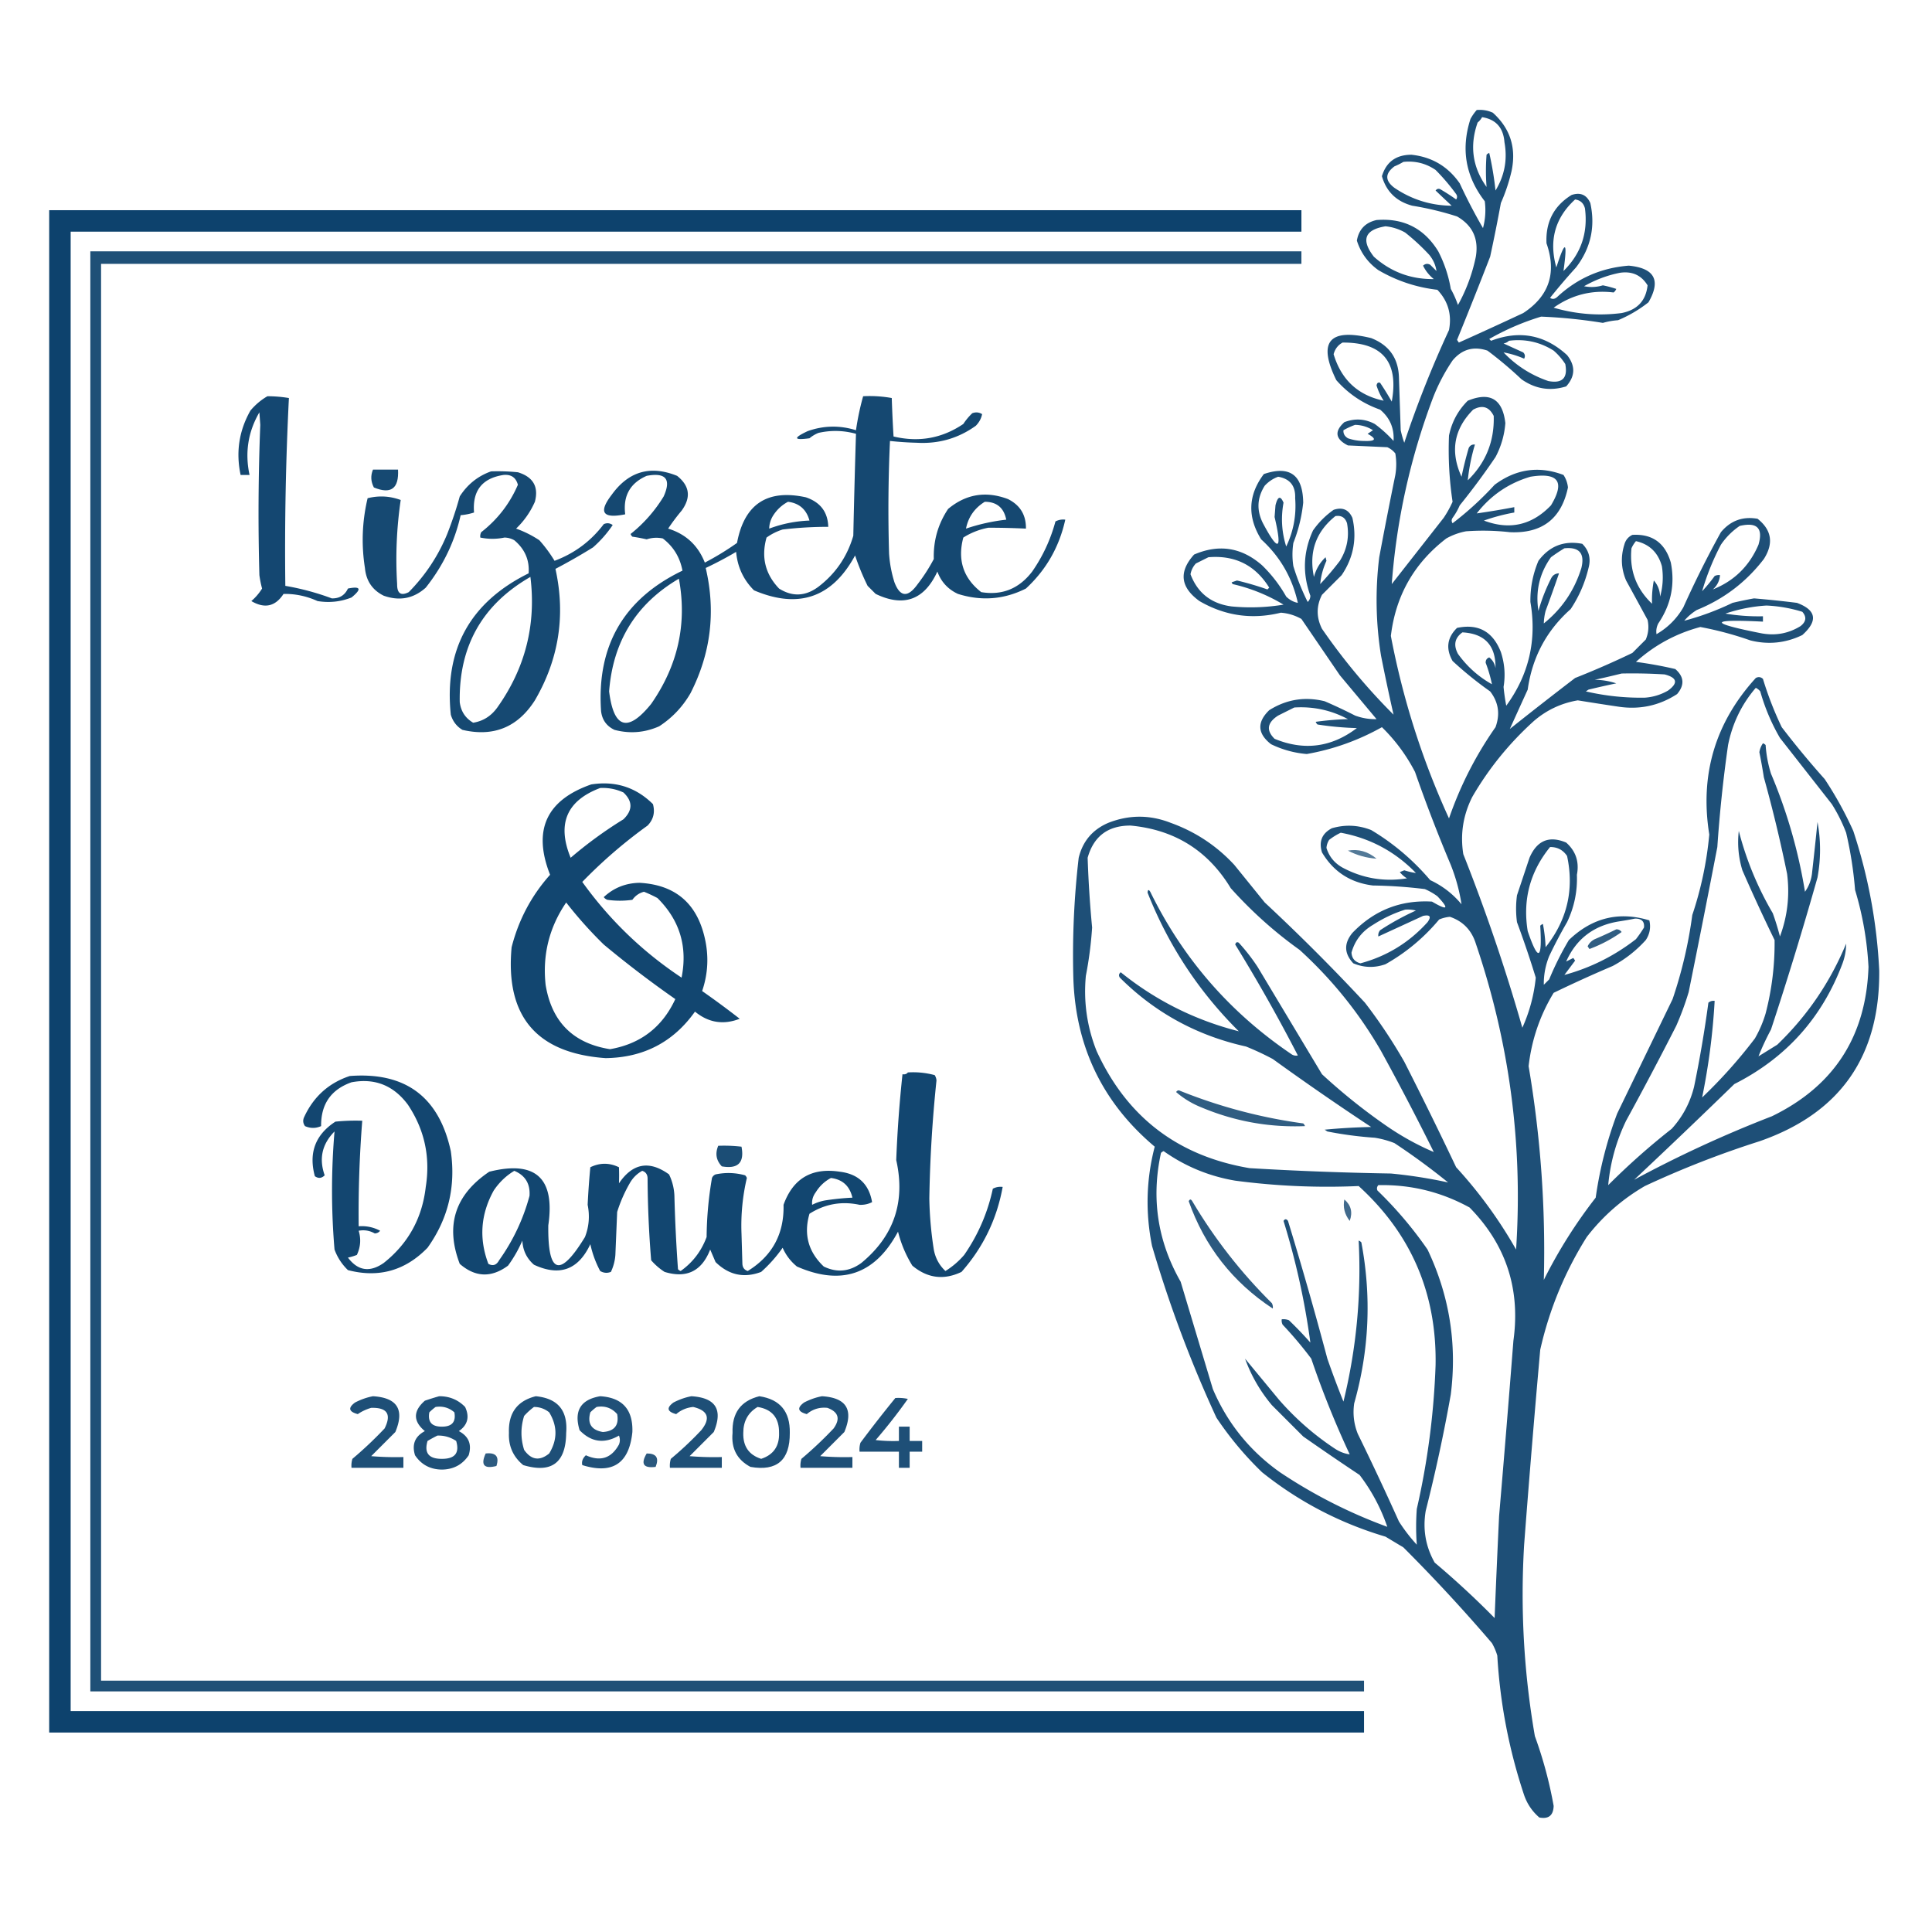 <svg xmlns="http://www.w3.org/2000/svg" width="1080" height="1080" style="shape-rendering:geometricPrecision;text-rendering:geometricPrecision;image-rendering:optimizeQuality;fill-rule:evenodd;clip-rule:evenodd"><path fill="#073D69" d="M825.5 61.5c3.149-.289 6.149.211 9 1.5 9.69 8.738 13.19 19.571 10.5 32.5a99.825 99.825 0 0 1-6 18 943.653 943.653 0 0 1-6 30 2794.185 2794.185 0 0 1-18.5 46.5l1 1.5a2473.336 2473.336 0 0 0 36-16.5c14.458-9.458 18.791-22.458 13-39-.562-11.88 4.104-20.88 14-27 4.928-1.643 8.428-.143 10.5 4.5 2.903 13.249.237 25.249-8 36a349.628 349.628 0 0 0-14.5 17c1.29.908 2.623.741 4-.5 11.25-10.455 24.583-16.288 40-17.5 14.439 1.384 18.106 8.218 11 20.5a72.56 72.56 0 0 1-17 10 42.36 42.36 0 0 0-8.5 1.5 282.034 282.034 0 0 0-34.5-3.5 139.54 139.54 0 0 0-29 12.5l1 1c15.894-6.052 30.061-3.385 42.5 8 4.758 6.009 4.591 11.843-.5 17.5-8.938 2.779-17.271 1.446-25-4a216.061 216.061 0 0 0-19-16c-7.75-2.604-14.25-.771-19.5 5.5a104.921 104.921 0 0 0-11 21c-12.655 33.614-20.322 68.28-23 104l29-37a59.043 59.043 0 0 0 5-9 195.426 195.426 0 0 1-2-37c1.544-7.59 5.044-14.09 10.5-19.5 12.444-5.109 19.444-.942 21 12.5a48.06 48.06 0 0 1-5.5 19 394.142 394.142 0 0 1-20 27 36.16 36.16 0 0 1-4 7c-.667 1-.667 2 0 3a178.562 178.562 0 0 0 23.5-21.5c11.949-8.874 24.782-10.707 38.5-5.5a15.505 15.505 0 0 1 2.5 7c-3.672 17.494-14.506 25.827-32.5 25a132.224 132.224 0 0 0-24.5-.5 36.314 36.314 0 0 0-11 4c-17.984 13.8-28.317 31.966-31 54.5 6.722 35.332 17.555 69.332 32.5 102 6.286-18.238 14.952-35.238 26-51 2.674-7.294 1.674-13.961-3-20a202.003 202.003 0 0 1-21-17c-3.889-6.91-3.055-13.076 2.5-18.5 11.849-2.488 20.015 2.012 24.5 13.5 2.1 6.415 2.6 12.915 1.5 19.5.337 3.523.837 7.023 1.5 10.5 12.671-17.354 17.171-36.688 13.5-58-.102-7.99 1.398-15.656 4.5-23 6.179-8.282 14.346-11.449 24.5-9.5 3.759 3.743 4.926 8.243 3.5 13.5-1.985 8.302-5.319 15.969-10 23-13.494 11.984-21.494 26.984-24 45a7918.949 7918.949 0 0 0-10 22 2365.996 2365.996 0 0 1 36.5-28.5 481.17 481.17 0 0 0 32-14l7.5-7.5c1.504-3.539 1.837-7.205 1-11a5396.98 5396.98 0 0 0-12-22c-2.767-6.559-3.1-13.225-1-20 .685-2.557 2.185-4.391 4.5-5.5 11.168-.645 18.335 4.521 21.5 15.5 2.419 12.238.085 23.571-7 34-.991 1.947-1.325 3.947-1 6 6.333-3.667 11.333-8.667 15-15a563.475 563.475 0 0 1 21-42c5.378-6.46 12.212-8.96 20.5-7.5 7.905 6.268 9.071 13.768 3.5 22.5-9.895 12.891-22.395 22.391-37.5 28.5a29.964 29.964 0 0 0-7 6c9.217-2.429 18.217-5.762 27-10a228.258 228.258 0 0 1 12-2.5 584.805 584.805 0 0 1 24 2.5c10.87 4.04 11.87 10.04 3 18-9.294 4.496-18.961 5.496-29 3a189.703 189.703 0 0 0-28-7.5c-13.566 3.616-25.566 10.116-36 19.5a226.74 226.74 0 0 1 22 4c4.946 4.3 5.279 8.967 1 14-10.051 6.511-21.051 8.844-33 7a1583.093 1583.093 0 0 1-22.5-3.5c-9.23 1.562-17.397 5.396-24.5 11.5-13.773 12.428-25.273 26.595-34.5 42.5-5.124 10.205-6.79 20.872-5 32a1037.69 1037.69 0 0 1 33 97 89.08 89.08 0 0 0 7.5-28 564.627 564.627 0 0 0-10.5-31c-.667-5-.667-10 0-15l7-21c4.169-9.677 11.002-12.51 20.5-8.5 5.389 4.789 7.389 10.789 6 18 .342 9.288-1.491 18.122-5.5 26.5a256.871 256.871 0 0 0-10 19c-2.084 5.176-3.084 10.509-3 16l3-3a169.367 169.367 0 0 1 11-22c13.049-12.514 28.049-16.18 45-11 .912 3.952.245 7.619-2 11-5.351 5.919-11.517 10.753-18.5 14.5a739.888 739.888 0 0 0-33 15c-7.636 12.573-12.303 26.24-14 41 6.729 39.603 9.562 79.436 8.5 119.5a273.134 273.134 0 0 1 29-46 221.15 221.15 0 0 1 12-47l31-64a247.917 247.917 0 0 0 11-47 198.719 198.719 0 0 0 9.5-45c-5.361-33.411 3.306-62.578 26-87.5 1.444-.781 2.777-.614 4 .5a189.453 189.453 0 0 0 10.5 27 493.632 493.632 0 0 0 24 29 204.346 204.346 0 0 1 16 29c8.37 25.347 13.2 51.347 14.5 78 .44 48.024-21.89 79.858-67 95.5a532.396 532.396 0 0 0-64 25c-12.713 7.381-23.546 16.881-32.5 28.5-12.257 19.514-20.923 40.514-26 63a8245.63 8245.63 0 0 0-9 109c-2.141 35.918-.141 71.585 6 107a234.093 234.093 0 0 1 10.5 39c-.152 5.32-2.819 7.49-8 6.5-3.946-3.39-6.78-7.55-8.5-12.5-8.443-25.32-13.443-51.32-15-78a32.5 32.5 0 0 0-3-7 934.673 934.673 0 0 0-49.5-53.5l-10-6c-25.458-7.56-48.458-19.56-69-36a184.912 184.912 0 0 1-25.5-30.5 692.842 692.842 0 0 1-36-96c-3.769-18.679-3.269-37.179 1.5-55.5-29.187-24.547-44.354-56.047-45.5-94.5a469.95 469.95 0 0 1 3-67c2.244-9.245 7.744-15.745 16.5-19.5 11.644-4.604 23.31-4.604 35 0 13.774 4.966 25.607 12.799 35.5 23.5l17 21c19.333 18 38 36.667 56 56a289.807 289.807 0 0 1 22 33 2414.391 2414.391 0 0 1 29 59 251.916 251.916 0 0 1 33.5 46c3.859-58.487-3.641-115.487-22.5-171-2.37-7.535-7.203-12.535-14.5-15a20.2 20.2 0 0 0-6 1.5c-8.54 10.217-18.54 18.551-30 25-6.097 2.157-12.097 1.99-18-.5-5.139-5.492-5.306-11.158-.5-17 12.186-12.68 27.02-18.514 44.5-17.5 8.808 5.195 9.808 4.195 3-3a36.16 36.16 0 0 0-7-4 266.847 266.847 0 0 0-29-2c-12.61-1.545-22.11-7.711-28.5-18.5-1.858-6.081-.025-10.581 5.5-13.5 7.441-2.171 14.774-1.838 22 1 12.468 7.457 23.468 16.79 33 28 6.826 3.169 12.659 7.669 17.5 13.5-1.153-7.475-3.153-14.808-6-22a866.024 866.024 0 0 1-20-52c-4.849-9.343-11.015-17.676-18.5-25-13.177 7.392-27.177 12.392-42 15a55.88 55.88 0 0 1-20-5.5c-7.602-5.946-7.935-12.28-1-19 9.605-6.054 19.939-7.72 31-5a290.008 290.008 0 0 1 17 8c3.916 1.451 7.916 2.118 12 2L749 377.5 727.5 346a27.36 27.36 0 0 0-11.5-3.5c-16.092 3.956-31.258 1.789-45.5-6.5-10.676-7.712-11.676-16.379-3-26 13.921-6.006 26.588-4.006 38 6a77.469 77.469 0 0 1 13.5 17.5c1.95 1.888 4.117 3.054 6.5 3.5-3.097-14.033-9.931-25.866-20.5-35.5-7.82-12.628-7.32-24.795 1.5-36.5 14.46-4.904 21.793.429 22 16a85.463 85.463 0 0 1-5.5 22.5 42.479 42.479 0 0 0 0 13 129.217 129.217 0 0 0 8 20c.991-.93 1.491-2.096 1.5-3.5-4.502-12.434-4.002-24.601 1.5-36.5 3.167-4.5 7-8.333 11.5-11.5 4.928-1.643 8.428-.143 10.5 4.5 2.629 11.523.629 22.189-6 32l-11 11c-3.197 6.277-3.197 12.611 0 19a342.191 342.191 0 0 0 40 48 1225.405 1225.405 0 0 1-7-33 195.843 195.843 0 0 1-1-55 2794.875 2794.875 0 0 1 9-46c.667-4 .667-8 0-12a11.532 11.532 0 0 0-4.5-3.5l-22-1c-7.044-3.53-7.71-7.863-2-13 5.845-2.248 11.512-1.915 17 1a70.588 70.588 0 0 1 10.5 9.5c.446-7.13-2.054-12.963-7.5-17.5-9.635-3.395-17.801-8.895-24.5-16.5-10.513-21.412-4.013-29.245 19.5-23.5 9.877 3.863 15.044 11.03 15.5 21.5l1 30a54.628 54.628 0 0 0 2 7 604.446 604.446 0 0 1 25-63c1.663-8.672-.504-16.172-6.5-22.5-11.809-1.366-22.809-5.032-33-11-5.835-4.17-9.835-9.67-12-16.5 1.095-6.262 4.762-10.096 11-11.5 15.095-1.202 26.595 4.631 34.5 17.5a72.293 72.293 0 0 1 7 21 54.224 54.224 0 0 1 4 9c4.701-8.451 8.034-17.451 10-27 1.669-10.022-1.831-17.522-10.5-22.5a168.609 168.609 0 0 0-25-6c-8.867-2.369-14.533-7.869-17-16.5 2.405-7.977 7.905-11.977 16.5-12 11.443 1.221 20.443 6.554 27 16a306.424 306.424 0 0 0 13 25 38.186 38.186 0 0 0 1-15c-10.752-13.86-13.419-29.194-8-46a27.248 27.248 0 0 1 3.5-5Zm3 4c7.713 1.225 11.88 5.891 12.5 14 1.758 9.653.092 18.653-5 27-.76-7.08-1.926-14.08-3.5-21a3.646 3.646 0 0 0-1.5 1 114.825 114.825 0 0 0 0 18c-7.89-11.058-9.556-23.058-5-36a10.526 10.526 0 0 0 2.5-3Zm-44 25c6.593-.685 12.593.815 18 4.5a116.26 116.26 0 0 1 11.5 13.5c.667 1 .667 2 0 3a113.414 113.414 0 0 0-8.5-5.5c-1.135-.749-2.135-.583-3 .5 2.958 2.824 5.958 5.658 9 8.5-11.67-.112-22.337-3.446-32-10-5.333-4-5.333-8 0-12a38.715 38.715 0 0 0 5-2.5Zm96 21c2.915.413 4.748 2.079 5.5 5 1.777 13.671-2.223 25.337-12 35 2.349-16.96 1.016-17.626-4-2-4.242-15.053-.742-27.72 10.5-38Zm-106 15a27.752 27.752 0 0 1 11 3.5 119.16 119.16 0 0 1 13.5 12.5c2.204 2.73 3.537 5.73 4 9l-3.5-3.5c-1.444-.781-2.777-.614-4 .5a21.754 21.754 0 0 0 6 7.5c-12.821.172-23.988-3.995-33.5-12.5-7.289-9.412-5.122-15.078 6.5-17Zm131 26c6.83-1.022 11.996 1.312 15.5 7-.913 8.587-5.747 13.754-14.5 15.5-12.833 1.648-25.5.648-38-3 10.127-7.157 21.293-9.99 33.5-8.5a4.457 4.457 0 0 0 1.5-2 61.04 61.04 0 0 0-7.5-2 21.15 21.15 0 0 1-10.5.5c6.378-3.621 13.045-6.121 20-7.5Zm-62 38c9.001-1.165 17.335.668 25 5.5a34.706 34.706 0 0 1 6.5 7.5c1.5 7.833-1.667 11-9.5 9.5-9.633-3.299-17.966-8.632-25-16 3.9.686 7.733 1.853 11.5 3.5.684-1.284.517-2.451-.5-3.5a3266.84 3266.84 0 0 1-11-5c1.237-.232 2.237-.732 3-1.5Zm-93 1c22.354-.138 31.52 10.862 27.5 33a168.466 168.466 0 0 0-6.5-10.5c-1.1-.432-1.767.068-2 1.5a33.033 33.033 0 0 0 4 8.5c-14.357-3.016-23.69-11.683-28-26 .783-2.938 2.45-5.104 5-6.5Zm70 77a107.438 107.438 0 0 1 4-20c-1.624-.14-2.79.527-3.5 2a207.074 207.074 0 0 0-4 16c-6.445-14.129-4.278-26.629 6.5-37.5 5.114-2.793 8.947-1.626 11.5 3.5.422 14.151-4.411 26.151-14.5 36Zm-63-31c3.646.077 6.979 1.077 10 3l-3 2c5.283 2.9 4.616 4.234-2 4a27.86 27.86 0 0 1-9-1.5c-1.829-1.113-2.663-2.613-2.5-4.5a40.747 40.747 0 0 1 6.5-3Zm-43 29c6.619 1.132 9.786 5.132 9.5 12 .746 9.448-.921 18.448-5 27-2.535-8.03-3.035-16.197-1.5-24.5-1.749-4.093-3.249-3.593-4.5 1.5l-.5 6.5c4.393 18.72 2.226 19.886-6.5 3.5-3.635-7.211-3.301-14.211 1-21 2.17-2.323 4.67-3.99 7.5-5Zm141 0c15.643-2.559 19.476 2.774 11.5 16-10.649 11.107-23.149 13.94-37.5 8.5a106.521 106.521 0 0 1 17-4.5v-3a444.881 444.881 0 0 1-21 3.5c7.85-10.083 17.85-16.917 30-20.5Zm-109 22c3.308-.526 5.474.807 6.5 4 1.348 7.518.014 14.518-4 21a160.621 160.621 0 0 1-11 13c.425-4.456 1.592-8.789 3.5-13l-.5-2c-3.177 3.013-5.343 6.679-6.5 11-2.916-13.927 1.084-25.26 12-34Zm211 41c2.391-2.115 3.724-4.781 4-8a4.934 4.934 0 0 0-3 .5 89.868 89.868 0 0 1-7 8.5 138.544 138.544 0 0 1 10.5-26 39.314 39.314 0 0 1 10.5-10.5c9.706-2.276 13.206 1.224 10.5 10.5-5.074 11.908-13.574 20.241-25.5 25Zm-43-27c7.535 1.699 12.369 6.366 14.5 14 .903 5.781.57 11.447-1 17-.119-3.51-1.286-6.51-3.5-9-.838 4.467-1.172 8.8-1 13-8.868-8.435-12.701-18.768-11.5-31a16.58 16.58 0 0 1 2.5-4Zm-40 4c8.329-.836 11.495 2.83 9.5 11-3.876 12.527-10.876 22.86-21 31 .053-2.288.386-4.621 1-7a799.532 799.532 0 0 0 7.5-21c-2.092.061-3.592 1.061-4.5 3a98.289 98.289 0 0 0-7 18c-1.755-10.979.578-20.979 7-30a100.813 100.813 0 0 1 7.5-5Zm-199 5c14.852-1.241 26.185 4.426 34 17l-1 1a171.26 171.26 0 0 0-17-5l-3 1 .5 1a96.333 96.333 0 0 1 28.5 11.5 112.26 112.26 0 0 1-29 1c-11.366-1.491-19.033-7.491-23-18 .434-2.316 1.434-4.316 3-6l7-3.5Zm312 27a79.673 79.673 0 0 1 20 3.5c2.52 2.854 2.18 5.521-1 8-6.745 4.167-14.079 5.5-22 4-29.569-5.847-29.236-8.014 1-6.5v-3a111.396 111.396 0 0 1-21-1.5c7.595-2.536 15.262-4.036 23-4.5Zm-170 15c12.508.678 18.674 7.344 18.5 20-.412-2.497-1.578-4.497-3.5-6-1.381.5-2.047 1.5-2 3 1.523 4.004 2.69 8.004 3.5 12-7.576-4.241-13.91-9.908-19-17-2.617-4.922-1.783-8.922 2.5-12Zm89 23c8.007-.166 16.007 0 24 .5 7.037 1.804 7.704 4.804 2 9a29.639 29.639 0 0 1-13 4 135.265 135.265 0 0 1-33-3.5l1.5-1a511.06 511.06 0 0 1 15.5-3.5c-3.813-1.262-7.813-1.929-12-2a533.731 533.731 0 0 0 15-3.5Zm7 283a4172.907 4172.907 0 0 0 56-53.5c28.967-14.633 49.13-37.133 60.5-67.5 1.32-3.608 1.99-7.275 2-11-8.92 21.574-21.76 40.408-38.5 56.5l-10.5 6.5c1.983-4.977 4.316-9.977 7-15a2076.533 2076.533 0 0 0 26-85c1.89-10.386 1.89-20.719 0-31-.95 9.34-1.95 18.673-3 28-.35 4.056-1.68 7.723-4 11a287.595 287.595 0 0 0-19-66 68.39 68.39 0 0 1-3-16 3.647 3.647 0 0 0-1.5-1 11.577 11.577 0 0 0-2 5 308.078 308.078 0 0 1 2.5 14 795.316 795.316 0 0 1 13 54c1.54 12.033.207 23.7-4 35a146.306 146.306 0 0 0-4-13 178.668 178.668 0 0 1-19-46 53.599 53.599 0 0 0 2 22 1028.307 1028.307 0 0 0 18 39 155.148 155.148 0 0 1-5 41 64.902 64.902 0 0 1-6 14 277.267 277.267 0 0 1-29.5 33 373.172 373.172 0 0 0 7-54c-1.322-.17-2.489.163-3.5 1a691.678 691.678 0 0 1-8 47c-2.213 8.929-6.38 16.762-12.5 23.5a395.393 395.393 0 0 0-35.5 31.5c1.14-12.552 4.473-24.552 10-36a2002.457 2002.457 0 0 0 28-53 161.903 161.903 0 0 0 7-19 8685.951 8685.951 0 0 0 16-81 767.297 767.297 0 0 1 6-57c2.413-12.111 7.58-22.778 15.5-32a7.248 7.248 0 0 1 2.5 2 111.939 111.939 0 0 0 11 26c9.67 12.333 19.33 24.667 29 37a89.957 89.957 0 0 1 8 16c2.47 10.534 4.13 21.2 5 32a180.522 180.522 0 0 1 7.5 43c-1.31 38.821-19.31 66.655-54 83.5a671.44 671.44 0 0 0-77 35.5Zm-190-264c10.612-.68 20.612 1.486 30 6.5-6.028.17-12.028.67-18 1.5a3.647 3.647 0 0 0 1 1.5 172.954 172.954 0 0 0 22 2c-14.203 10.791-29.536 12.791-46 6-4.806-4.727-4.14-9.06 2-13l9-4.5Zm-31 181c-24.477-6.239-46.477-17.239-66-33-1.083.865-1.249 1.865-.5 3 19.652 19.602 43.152 32.435 70.5 38.5 5.12 2.06 10.12 4.393 15 7a1560.145 1560.145 0 0 0 55 38c-8.686.168-17.352.668-26 1.5l1.5 1a210.997 210.997 0 0 0 26.5 3.5 51.448 51.448 0 0 1 11 3 382.212 382.212 0 0 1 30 22 270.302 270.302 0 0 0-32-5 1841.61 1841.61 0 0 1-79-3c-40.105-6.782-68.605-28.615-85.5-65.5-5.361-13.524-7.361-27.524-6-42a213.633 213.633 0 0 0 3.5-27 636.912 636.912 0 0 1-2.5-39c3.379-12.034 11.379-18.034 24-18 24.619 2.311 43.286 13.977 56 35 11.641 12.982 24.475 24.482 38.5 34.5 18.167 16.548 33.333 35.381 45.5 56.5a1509.743 1509.743 0 0 1 29.5 56.5c-9.396-4.011-18.396-9.011-27-15a327.688 327.688 0 0 1-35.5-28.5l-36-60a107.994 107.994 0 0 0-10.5-13.5c-.983-.591-1.65-.257-2 1a936.625 936.625 0 0 1 35 62c-1.408.315-2.741-.018-4-1-34.194-23.235-60.361-53.402-78.5-90.5-.889-1.388-1.389-1.222-1.5.5 11.637 29.461 28.637 55.294 51 77.5Zm57-111c16.361 3.015 30.361 10.515 42 22.5-2.116-.282-4.283-.782-6.5-1.5l-2.5 1a14.84 14.84 0 0 0 4 3.5c-12.719 2.037-24.719.037-36-6-4.506-2.499-7.506-6.166-9-11a9.62 9.62 0 0 1 1.5-4.5c2.095-1.625 4.261-2.958 6.5-4Zm117 8c4.048-.059 7.215 1.608 9.5 5 4.045 18.823.045 35.823-12 51a86.578 86.578 0 0 0-1.5-13 3.647 3.647 0 0 0-1.5 1c1.199 19.238-1.134 20.238-7 3-2.866-17.563 1.3-33.23 12.5-47Zm-81 35a18.453 18.453 0 0 1 6 .5 145.097 145.097 0 0 0-20 11c-.837 1.011-1.17 2.178-1 3.5 8.27-3.799 16.604-7.632 25-11.5 3.914-.816 4.747.351 2.5 3.5-10.235 11.367-22.735 19.034-37.5 23-3.16-.822-4.827-2.822-5-6 1.882-6.726 5.882-11.892 12-15.5 5.698-3.684 11.698-6.518 18-8.5Zm90 29c5.731-12.863 15.731-20.363 30-22.5 2.843-.446 5.676-.946 8.5-1.5 3.691-.039 5.358 1.628 5 5a69.2 69.2 0 0 1-4.5 6.5c-12.054 9.36-25.387 16.027-40 20a3401.34 3401.34 0 0 0 6-8l-1-1.5-4 2Zm-143 213a209.449 209.449 0 0 0-12-12.5 8.43 8.43 0 0 0-4-.5 4.934 4.934 0 0 0 .5 3 216.061 216.061 0 0 1 16 19 525.071 525.071 0 0 0 21.5 53.5c-2.775-.374-5.442-1.374-8-3-11.684-7.675-22.184-16.842-31.5-27.5l-19-23c3.405 9.464 8.405 18.13 15 26l17.5 17.5a1604.928 1604.928 0 0 0 31.5 21.5c6.734 8.799 11.9 18.465 15.5 29-21.257-7.795-41.257-17.961-60-30.5-16.905-11.994-29.405-27.494-37.5-46.5l-18-60c-12.891-22.568-16.558-46.568-11-72a3.647 3.647 0 0 1 1.5-1c12.061 8.529 25.395 14.029 40 16.5a391.92 391.92 0 0 0 69 3c29.345 26.707 43.678 60.041 43 100a426.967 426.967 0 0 1-10.5 80.5 134.865 134.865 0 0 0 0 20 94.102 94.102 0 0 1-10-13 1634.517 1634.517 0 0 0-23-49c-2.183-5.495-2.849-11.161-2-17 8.403-29.682 9.736-59.682 4-90a3.647 3.647 0 0 0-1.5-1c1.567 30.395-1.267 60.395-8.5 90a516.968 516.968 0 0 1-9-24 2198.268 2198.268 0 0 0-22-77c-.893-1.211-1.726-1.211-2.5 0a416.908 416.908 0 0 1 15 68Zm38-88c18.118-.387 35.118 3.78 51 12.5 20.345 20.702 28.511 45.535 24.5 74.5a13335.282 13335.282 0 0 1-8 98 7421.414 7421.414 0 0 0-2.5 57 488.538 488.538 0 0 0-33.5-31c-5.091-8.995-6.758-18.661-5-29a910.606 910.606 0 0 0 14-65c3.564-28.281-.769-55.281-13-81a219.11 219.11 0 0 0-28-33c-.47-1.077-.303-2.077.5-3Z" style="opacity:.905"/><path fill="#073D69" d="M27.5 117.5h700v12h-688v827h723v12h-735v-851Z" style="opacity:.969"/><path fill="#073D69" d="M50.5 140.5h677v7h-671v792h706v6h-712v-805Z" style="opacity:.901"/><path fill="#073D69" d="M149.5 221.5c4.034.005 8.034.338 12 1a1685.509 1685.509 0 0 0-2 105 143.207 143.207 0 0 1 26 7c4.242.097 7.242-1.737 9-5.5 7.167-1.433 7.834.234 2 5-6.112 2.414-12.446 3.081-19 2-6.083-2.773-12.416-4.106-19-4-4.576 7.043-10.576 8.376-18 4a29.768 29.768 0 0 0 6-7 59.176 59.176 0 0 1-1.5-7.5c-.773-28.009-.606-56.009.5-84l-.5-7c-6.343 10.889-8.176 22.556-5.5 35h-5c-2.708-12.771-.875-24.771 5.5-36 2.795-3.311 5.961-5.977 9.5-8Z" style="opacity:.943"/><path fill="#073D69" d="M482.5 221.5a69.234 69.234 0 0 1 16 1c.233 7.21.567 14.376 1 21.5 14.127 3.369 27.127 1.036 39-7a33.816 33.816 0 0 1 5-6c1.941-.743 3.774-.576 5.5.5-.446 2.383-1.612 4.55-3.5 6.5-9.818 7.04-20.818 10.207-33 9.5a177.117 177.117 0 0 1-15-1 836.064 836.064 0 0 0-.5 63 67.765 67.765 0 0 0 3 16c3.191 8.352 7.524 8.685 13 1a97.042 97.042 0 0 0 9-14c-.3-10.235 2.367-19.568 8-28 9.995-8.326 21.162-10.16 33.5-5.5 6.787 3.408 10.121 8.908 10 16.5a437.439 437.439 0 0 0-21-.5c-5.045.958-9.712 2.791-14 5.5-3.338 12.522-.005 22.688 10 30.5 11.642 1.943 21.142-1.89 28.5-11.5 5.941-8.551 10.275-17.885 13-28 1.699-.906 3.533-1.239 5.5-1-3.361 15.236-10.694 28.069-22 38.5-12.204 6.135-24.87 7.135-38 3-5.588-2.586-9.421-6.753-11.5-12.5-7.319 15.883-18.819 20.05-34.5 12.5l-4.5-4.5a135.457 135.457 0 0 1-7-17c-12.777 23.594-31.611 30.094-56.5 19.5-5.917-5.897-9.25-13.064-10-21.5a207.178 207.178 0 0 1-17 9c5.704 24.365 2.871 47.698-8.5 70-4.367 7.577-10.2 13.743-17.5 18.5-8.113 3.593-16.447 4.26-25 2-4.434-2.103-6.934-5.603-7.5-10.5-2.481-36.554 12.686-62.721 45.5-78.5-1.394-7.466-5.061-13.466-11-18-3.036-.638-6.036-.472-9 .5a100.318 100.318 0 0 0-8-1.5 3.647 3.647 0 0 1-1-1.5 79.56 79.56 0 0 0 18.5-21c4.346-9.669 1.18-13.502-9.5-11.5-9.293 4.075-13.293 11.242-12 21.5-12.624 2.577-15.124-1.09-7.5-11 9.428-13.032 21.594-16.532 36.5-10.5 7.07 5.6 7.903 12.1 2.5 19.5a109.279 109.279 0 0 0-7.5 10c9.867 3.033 16.701 9.367 20.5 19a155.855 155.855 0 0 0 18-11c4.047-21.708 16.881-30.208 38.5-25.5 8.099 2.738 12.266 8.238 12.5 16.5a215.63 215.63 0 0 0-25.5 1.5 31.646 31.646 0 0 0-9 4.5c-3.071 10.921-.738 20.421 7 28.5 7.446 4.708 14.779 4.374 22-1 9.586-7.323 16.086-16.823 19.5-28.5.405-19.005.905-38.005 1.5-57-6.99-1.931-13.99-2.098-21-.5a18.924 18.924 0 0 0-5 3c-8.896 1.208-9.23-.125-1-4 8.948-3.162 17.948-3.329 27-.5a147.73 147.73 0 0 1 4-19Zm-42 59c6.286.781 10.286 4.281 12 10.5-7.787.3-15.287 1.8-22.5 4.5.025-2.42.691-4.753 2-7 2.157-3.476 4.99-6.143 8.5-8Zm110 0c6.671.016 10.671 3.349 12 10a107.416 107.416 0 0 0-22.5 5c1.279-6.463 4.779-11.463 10.5-15Zm-171 43c4.671 25.112-.496 48.445-15.5 70-13.081 16.129-20.915 13.796-23.5-7 2.138-27.982 15.138-48.982 39-63Z" style="opacity:.938"/><path fill="#073D69" d="M208.5 262.5h14c.575 10.616-3.925 13.95-13.5 10-1.735-3.29-1.901-6.623-.5-10Z" style="opacity:.935"/><path fill="#073D69" d="M274.5 263.5a112.97 112.97 0 0 1 15 .5c8.553 2.621 11.719 8.121 9.5 16.5a46.693 46.693 0 0 1-10.5 15 59.307 59.307 0 0 1 13 6.5 77.182 77.182 0 0 1 8.5 11.5c11.18-4.186 20.347-11.02 27.5-20.5 1.759-.798 3.426-.631 5 .5a65.052 65.052 0 0 1-11 12.5 333.046 333.046 0 0 1-21 12c5.747 26.019 1.913 50.519-11.5 73.5-9.612 15.057-23.112 20.557-40.5 16.5-3.234-1.944-5.4-4.778-6.5-8.5-3.76-36.487 10.74-62.82 43.5-79 .56-7.397-2.106-13.563-8-18.5a11.532 11.532 0 0 0-5.5-1.5c-4.477.928-8.977.928-13.5 0a4.934 4.934 0 0 1 .5-3c9.143-7.131 15.976-15.965 20.5-26.5-1.075-4.044-3.742-5.878-8-5.5-11.98 1.821-17.48 8.821-16.5 21a34.041 34.041 0 0 1-7.5 1.5c-3.298 14.77-9.798 28.27-19.5 40.5-6.826 6.122-14.66 7.622-23.5 4.5-6.33-3.136-9.83-8.303-10.5-15.5-2.065-13.096-1.565-26.096 1.5-39 6.299-1.563 12.466-1.229 18.5 1a227.899 227.899 0 0 0-2 47c-.061 5.237 2.106 6.737 6.5 4.5 9.29-9.408 16.456-20.242 21.5-32.5 2.802-7.172 5.136-14.172 7-21 4.311-6.718 10.144-11.385 17.5-14Zm22 59c3.296 26.674-2.871 51.007-18.5 73-3.461 4.797-7.961 7.631-13.5 8.5-4.367-2.555-6.867-6.388-7.5-11.5-.572-31.198 12.594-54.532 39.5-70Z" style="opacity:.936"/><path fill="#073D69" d="M330.5 438.5c13.459-2.1 24.959 1.566 34.5 11 1.261 4.631.261 8.631-3 12a272.048 272.048 0 0 0-36.5 31.5c15.251 21.252 33.751 39.085 55.5 53.5 3.463-17.33-1.037-32.163-13.5-44.5a76.643 76.643 0 0 0-7.5-3.5c-2.707.705-4.874 2.205-6.5 4.5a49.226 49.226 0 0 1-14 0 4.457 4.457 0 0 1-2-1.5c5.566-5.194 12.233-7.86 20-8 19.924 1.084 32.09 11.417 36.5 31 2.289 10.015 1.789 19.848-1.5 29.5a499.54 499.54 0 0 1 21 15.5c-9.113 3.546-17.446 2.213-25-4-12.126 17.065-28.793 25.732-50 26-38.593-2.762-56.093-23.429-52.5-62 3.912-15.33 11.079-28.83 21.5-40.5-9.809-24.878-2.143-41.711 23-50.5Zm5 2c4.546-.232 8.879.601 13 2.5 5.226 4.921 5.226 9.921 0 15a232.851 232.851 0 0 0-29.5 21.5c-7.764-18.923-2.264-31.923 16.5-39Zm-19 64a231.736 231.736 0 0 0 21 23.5 589.045 589.045 0 0 0 40 30.5c-7.295 15.726-19.462 25.059-36.5 28-20.604-3.27-32.604-15.27-36-36-1.806-16.775 2.027-32.109 11.5-46Z" style="opacity:.95"/><path fill="#073D69" d="M753.5 475.5c5.821-1.04 11.155.46 16 4.5-5.609-.368-10.942-1.868-16-4.5Z" style="opacity:.691"/><path fill="#073D69" d="M903.5 519.5c1.256-.039 2.256.461 3 1.5a77.378 77.378 0 0 1-18 9.5l-1-1.5c.84-1.767 2.173-3.101 4-4a227.398 227.398 0 0 0 12-5.5Z" style="opacity:.825"/><path fill="#073D69" d="M507.5 599.5a45.902 45.902 0 0 1 15 1.5 6.293 6.293 0 0 1 1 3 746.699 746.699 0 0 0-4 66 205.63 205.63 0 0 0 2.5 28.5c.878 4.76 3.045 8.76 6.5 12a44.888 44.888 0 0 0 10.5-9c7.787-11.244 13.12-23.577 16-37 1.699-.906 3.533-1.239 5.5-1-3.253 18.005-10.919 33.838-23 47.5-9.884 4.731-19.051 3.565-27.5-3.5a67.09 67.09 0 0 1-8-19c-12.774 23.905-31.607 30.405-56.5 19.5-3.516-2.871-6.183-6.371-8-10.5a77.594 77.594 0 0 1-12 13.5c-9.565 3.627-18.065 1.794-25.5-5.5l-3-7c-4.694 12.098-13.194 16.264-25.5 12.5a34.706 34.706 0 0 1-7.5-6.5 603.255 603.255 0 0 1-2-46c-.118-2.073-1.118-3.407-3-4-2.987 1.654-5.321 3.987-7 7a79.664 79.664 0 0 0-7 16l-1 24a26.552 26.552 0 0 1-2.5 9.5c-2.079.808-4.079.641-6-.5a57.88 57.88 0 0 1-5.5-15c-6.694 14.342-17.194 18.175-31.5 11.5-4.074-3.543-6.241-8.043-6.5-13.5a72.4 72.4 0 0 1-8 14c-9.322 6.887-18.322 6.554-27-1-8.177-21.44-2.677-38.607 16.5-51.5 25.867-6.469 36.867 3.531 33 30-.334 27.312 6.499 29.479 20.5 6.5 2.256-5.76 2.756-11.76 1.5-18 .334-7.012.834-14.012 1.5-21 5.317-2.587 10.65-2.587 16 0 .128 3.014.128 6.014 0 9 7.636-11.296 16.969-12.963 28-5a30.13 30.13 0 0 1 3 12 875.2 875.2 0 0 0 2 41c.414.457.914.791 1.5 1 6.738-4.777 11.572-11.11 14.5-19a203.586 203.586 0 0 1 3-33c.388-.928 1.055-1.595 2-2 5.511-1.168 11.011-1.001 16.5.5.457.414.791.914 1 1.5a116.201 116.201 0 0 0-3 31l.5 17c.118 2.073 1.118 3.407 3 4 13.736-8.471 20.403-20.804 20-37 5.311-14.746 15.811-20.913 31.5-18.5 10.261 1.263 16.261 6.93 18 17-2.129 1.103-4.463 1.603-7 1.5-10.042-2.154-19.376-.488-28 5-3.34 11.457-.673 21.291 8 29.5 7.312 3.547 14.312 2.88 21-2 18.23-15.02 24.73-34.187 19.5-57.5a697.716 697.716 0 0 1 3.5-48c1.291.237 2.291-.096 3-1Zm-220 55c6.122 2.565 8.956 7.231 8.5 14-3.513 13.025-9.179 25.025-17 36-1.46 2.71-3.46 3.376-6 2-5.328-14.077-4.328-27.744 3-41 3.095-4.598 6.928-8.265 11.5-11Zm177 4c6.49.818 10.49 4.485 12 11-4.822.223-9.822.723-15 1.5a25.648 25.648 0 0 0-7.5 2.5c-.257-2.517.41-4.85 2-7 2.157-3.476 4.99-6.143 8.5-8Z" style="opacity:.951"/><path fill="#073D69" d="M195.5 601.5c31.093-2.38 49.926 11.62 56.5 42 2.874 19.835-1.46 37.835-13 54-12.459 12.822-27.292 16.988-44.5 12.5-3.371-3.236-5.871-7.069-7.5-11.5a389.975 389.975 0 0 1 0-66c-6.967 7.033-8.8 15.199-5.5 24.5-1.702 1.718-3.535 1.885-5.5.5-3.545-13.059.289-23.225 11.5-30.5a112.97 112.97 0 0 1 15-.5 663.255 663.255 0 0 0-2 59c4.247-.322 8.247.511 12 2.5-.763.944-1.763 1.444-3 1.5-2.838-1.602-5.838-2.102-9-1.5 1.399 4.585 1.066 9.085-1 13.5a28.043 28.043 0 0 1-5 1.5c5.562 7.415 12.228 8.415 20 3 13.667-10.824 21.5-24.991 23.5-42.5 2.651-16.719-.682-32.053-10-46-8.022-10.772-18.522-14.938-31.5-12.5-11.448 4.039-17.115 12.206-17 24.5-3 1.333-6 1.333-9 0-1.131-1.574-1.298-3.241-.5-5 5.263-11.438 13.763-19.105 25.5-23Z" style="opacity:.946"/><path fill="#073D69" d="M657.5 610.5c.235-.597.735-.93 1.5-1a289.251 289.251 0 0 0 69.5 18.5c.457.414.791.914 1 1.5-20.06.822-39.393-2.678-58-10.5-5.194-2.091-9.861-4.924-14-8.5Z" style="opacity:.831"/><path fill="#073D69" d="M401.5 640.5a84.902 84.902 0 0 1 13 .5c1.73 8.937-1.937 12.604-11 11-3.149-3.341-3.816-7.175-2-11.5Z" style="opacity:.916"/><path fill="#073D69" d="M751.5 670.5c3.752 3.202 4.752 7.202 3 12-2.863-3.668-3.863-7.668-3-12Z" style="opacity:.763"/><path fill="#073D69" d="M664.5 671.5c.577-1.273 1.243-1.273 2 0 12.352 20.862 27.185 39.862 44.5 57 .483.948.649 1.948.5 3-22.4-14.733-38.067-34.733-47-60Z" style="opacity:.849"/><path fill="#073D69" d="M208.5 780.5c13.578.826 17.745 7.493 12.5 20L207.5 814c5.991.499 11.991.666 18 .5v6h-29a12.93 12.93 0 0 1 .5-5 216.136 216.136 0 0 0 18-17c3.95-7.924 1.45-11.757-7.5-11.5a25.775 25.775 0 0 0-7.5 3.5c-5.073-1.35-5.573-3.517-1.5-6.5 3.276-1.692 6.609-2.859 10-3.5Z" style="opacity:.906"/><path fill="#073D69" d="M245.5 780.5c5.738-.03 10.571 1.97 14.5 6 2.605 5.574 1.438 10.074-3.5 13.5 5.525 2.919 7.358 7.419 5.5 13.5-3.524 5.264-8.524 7.931-15 8-6.476-.069-11.476-2.736-15-8-1.858-6.081-.025-10.581 5.5-13.5-6.63-5.529-6.63-11.196 0-17a147.318 147.318 0 0 1 8-2.5Zm-2 6c4.016-.6 7.516.4 10.5 3 .966 5.376-1.368 8.042-7 8-5.632.042-7.966-2.624-7-8a30.233 30.233 0 0 1 3.5-3Zm1 16c3.827-.113 7.327.887 10.5 3 1.988 6.704-.679 10.037-8 10-7.321.037-9.988-3.296-8-10a86.818 86.818 0 0 1 5.5-3Z" style="opacity:.904"/><path fill="#073D69" d="M299.5 780.5c12.339 1.18 18.005 8.013 17 20.5-.162 16.73-8.162 22.73-24 18-5.654-4.644-8.321-10.644-8-18-.397-11.066 4.603-17.9 15-20.5Zm-1 6c3.175.003 6.008 1.003 8.5 3 4.667 7.667 4.667 15.333 0 23-5.33 4.338-9.997 3.671-14-2-2-6.333-2-12.667 0-19a37.84 37.84 0 0 1 5.5-5Z" style="opacity:.903"/><path fill="#073D69" d="M335.5 780.5c12.402.761 18.402 7.428 18 20-1.77 17.602-11.103 23.769-28 18.5-.469-1.962.197-3.795 2-5.5 8.124 3.68 14.291 1.68 18.5-6 .667-1.667.667-3.333 0-5-8.172 4.718-15.506 3.718-22-3-3.275-10.799.558-17.133 11.5-19Zm-2 6c4.626-.8 8.46.534 11.5 4 1.124 6.221-1.543 9.554-8 10-6.424-1.087-8.757-4.754-7-11a30.233 30.233 0 0 1 3.5-3Z" style="opacity:.897"/><path fill="#073D69" d="M386.5 780.5c13.578.826 17.745 7.493 12.5 20L385.5 814c5.991.499 11.991.666 18 .5v6h-29a12.93 12.93 0 0 1 .5-5 192.01 192.01 0 0 0 17-16c5.336-6.665 3.836-10.998-4.5-13-3.637.359-6.803 1.692-9.5 4-5.073-1.35-5.573-3.517-1.5-6.5 3.276-1.692 6.609-2.859 10-3.5Z" style="opacity:.905"/><path fill="#073D69" d="M424.5 780.5c11.565 1.746 17.232 8.579 17 20.5.119 15.245-7.214 21.578-22 19-7.501-3.996-10.834-10.33-10-19-.404-11.097 4.596-17.93 15-20.5Zm-1 6c8.094 1.273 12.094 6.106 12 14.5.231 7.391-3.102 12.225-10 14.5-6.867-2.191-10.2-7.024-10-14.5 0-6.515 2.666-11.348 8-14.5Z" style="opacity:.907"/><path fill="#073D69" d="M459.5 780.5c13.578.826 17.745 7.493 12.5 20L458.5 814c5.991.499 11.991.666 18 .5v6h-29a12.93 12.93 0 0 1 .5-5 216.136 216.136 0 0 0 18-17c3.864-5.407 2.697-9.24-3.5-11.5-4.341-.457-8.174.71-11.5 3.5-5.073-1.35-5.573-3.517-1.5-6.5 3.276-1.692 6.609-2.859 10-3.5Z" style="opacity:.903"/><path fill="#073D69" d="M500.5 781.5c2.357-.163 4.69.003 7 .5a297.973 297.973 0 0 1-18 23c4.321.499 8.654.666 13 .5v-8h6v8h7v6h-7v9h-6v-9h-22a12.93 12.93 0 0 1 .5-5 724.387 724.387 0 0 1 19.5-25Z" style="opacity:.904"/><path fill="#073D69" d="M271.5 812.5c5.709-.633 7.709 1.7 6 7-6.944 1.761-8.944-.573-6-7Z" style="opacity:.842"/><path fill="#073D69" d="M361.5 812.5c5.381-.048 7.047 2.452 5 7.5-6.817.861-8.484-1.639-5-7.5Z" style="opacity:.856"/></svg>